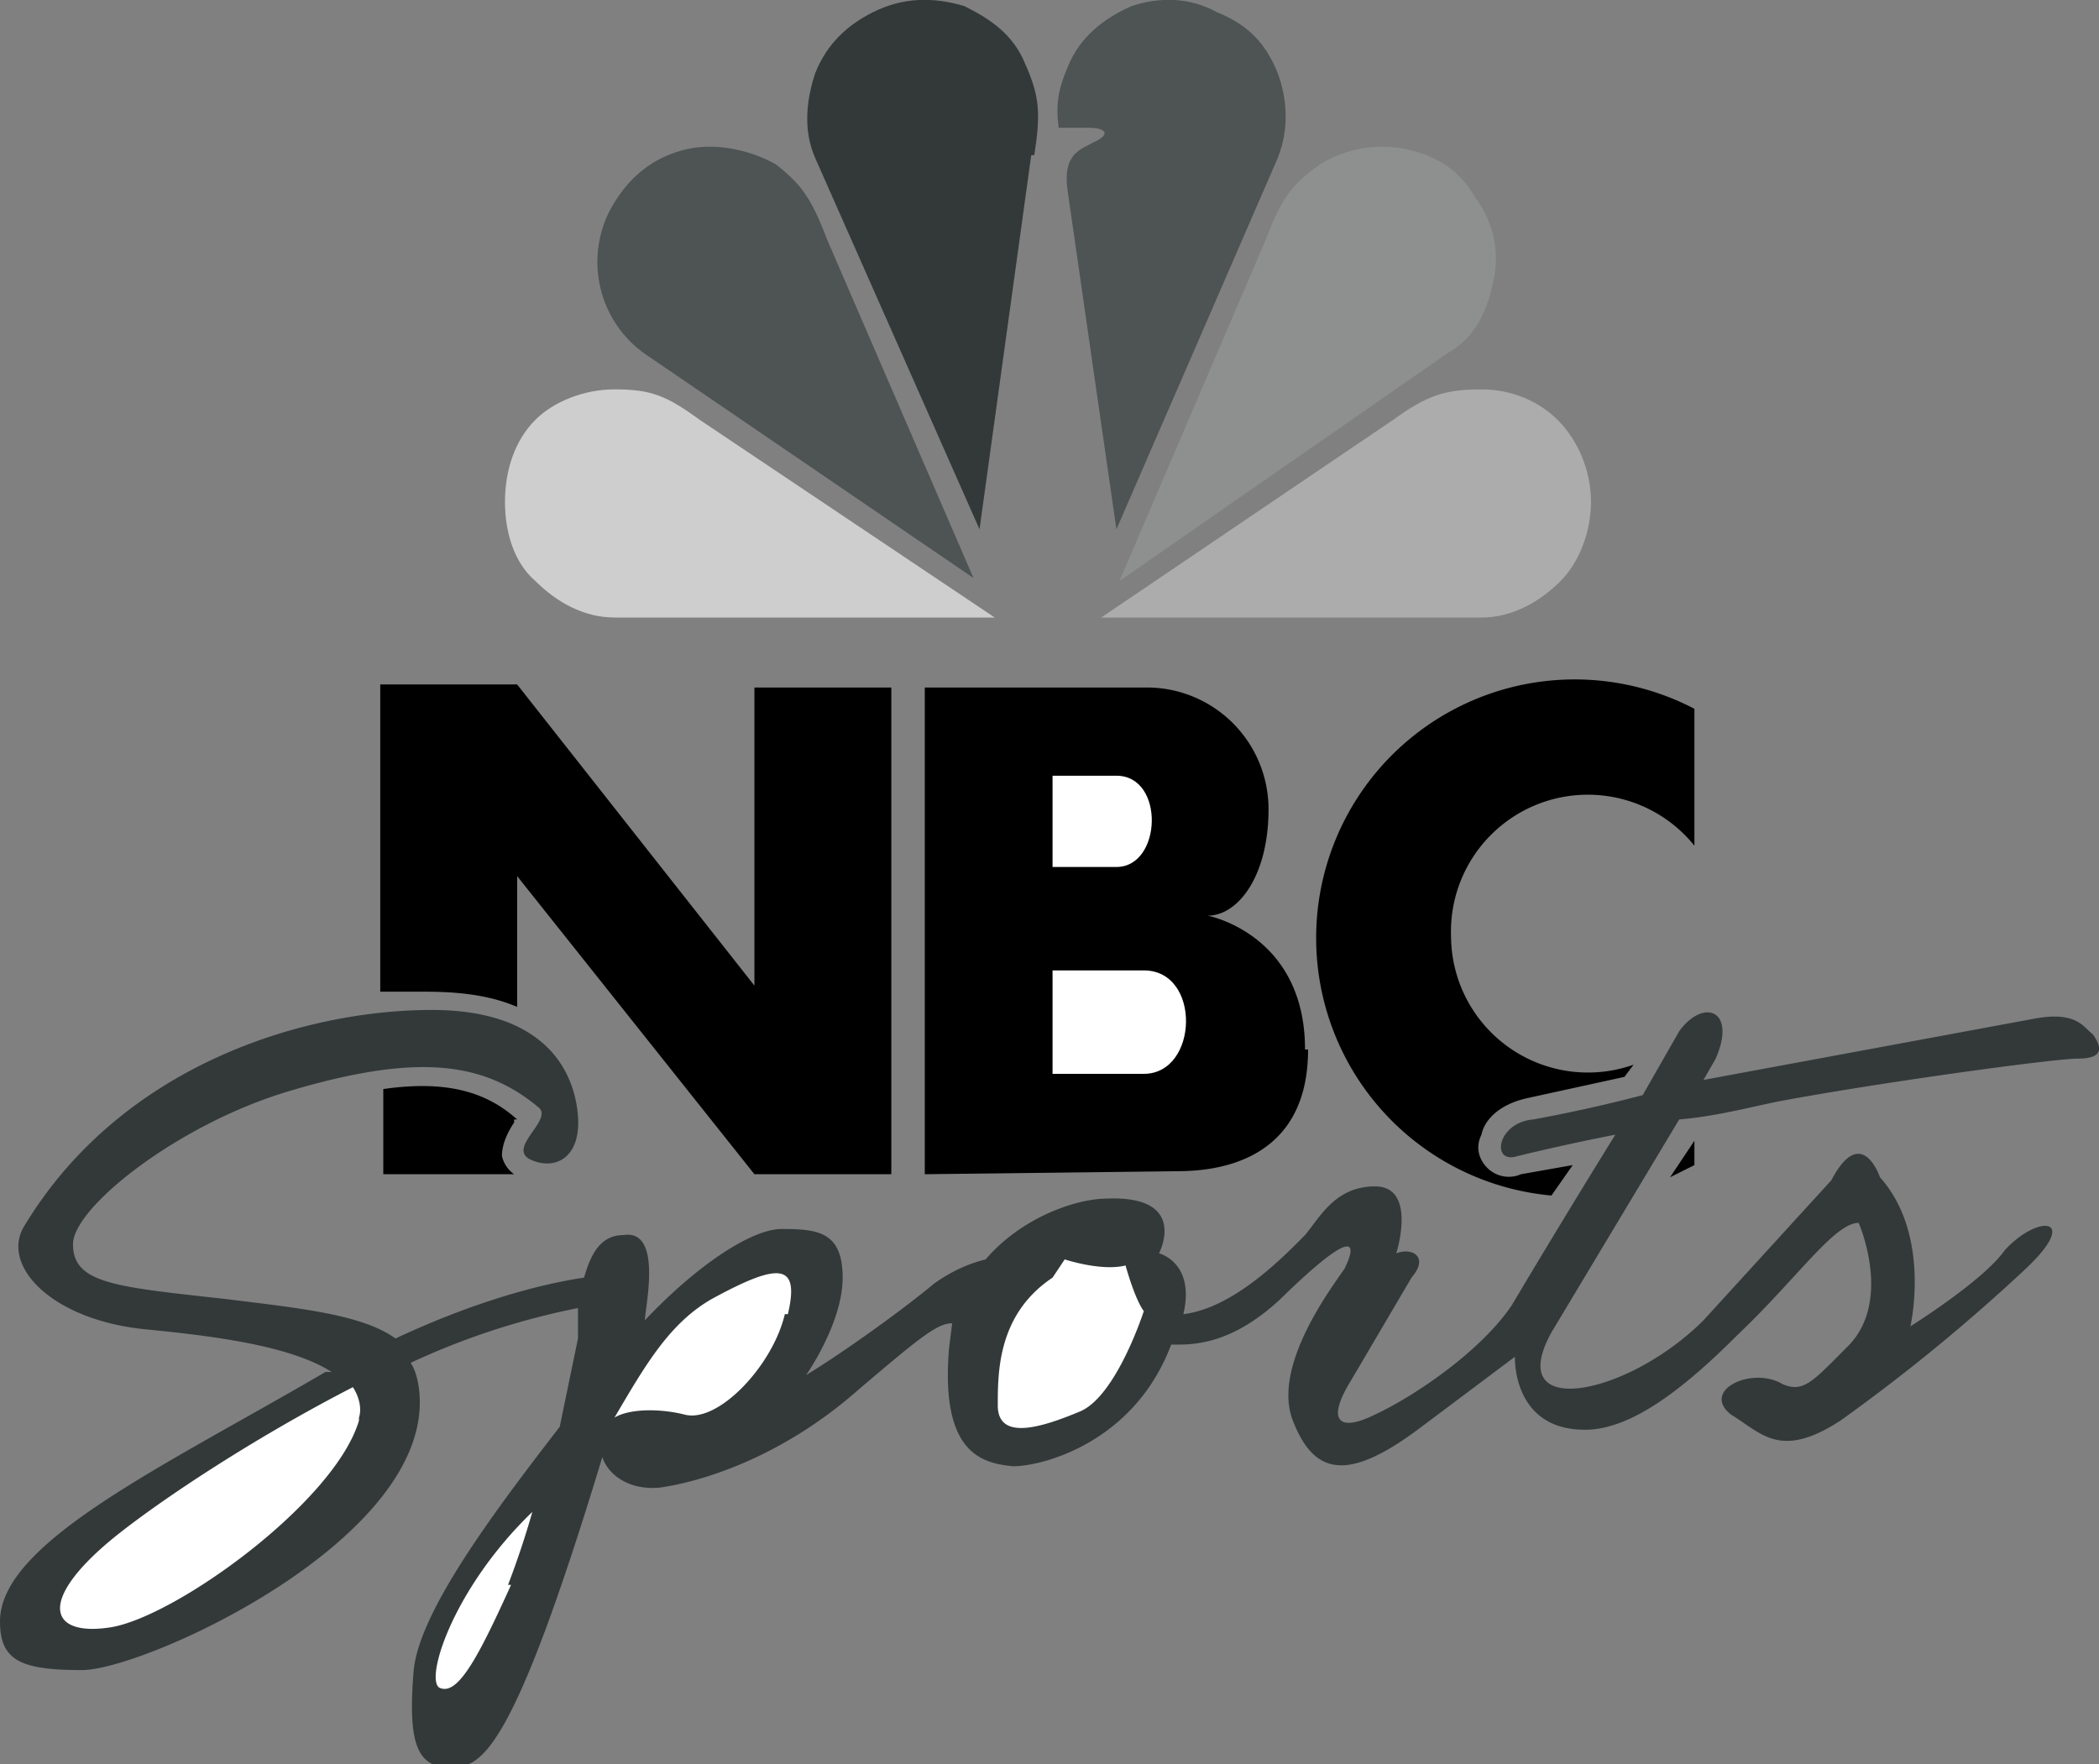 <svg width="69" height="58" fill="none" xmlns="http://www.w3.org/2000/svg"><rect width="100%" height="100%" fill="#808080" stroke="none"/><path fill-rule="evenodd" clip-rule="evenodd" d="M23 13.8c-1.1-.8-1.6-1-2.8-1-1 0-2 .4-2.6 1-.7.7-1 1.7-1 2.7 0 1 .3 2 1 2.6.7.7 1.6 1.2 2.6 1.2h12.5L23 13.8z" fill="#CECECE"/><path fill-rule="evenodd" clip-rule="evenodd" d="M27.2 7.9c-.5-1.3-.8-1.8-1.7-2.5-.9-.5-2-.7-2.9-.5-.9.2-1.7.7-2.3 1.6a3.7 3.7 0 001 5.2L32 19 27.2 7.9z" fill="#4E5353"/><path fill-rule="evenodd" clip-rule="evenodd" d="M34 5.1c.2-1.3.2-1.9-.3-3-.4-1-1.2-1.5-2-1.9-1-.3-2-.3-3 .2-.8.4-1.5 1-1.9 2-.3.9-.4 1.9 0 2.8l5.4 12.2 1.7-12.3z" fill="#333939"/><path fill-rule="evenodd" clip-rule="evenodd" d="M45.8 13.8c1.1-.8 1.7-1 2.9-1 1 0 1.9.4 2.5 1 .7.7 1.1 1.7 1.1 2.7 0 1-.4 2-1 2.6-.7.7-1.6 1.2-2.6 1.2H36.2l9.6-6.5z" fill="#ADACAC"/><path fill-rule="evenodd" clip-rule="evenodd" d="M41.6 7.9c.5-1.3.8-1.8 1.8-2.5.8-.5 1.8-.7 2.8-.5 1 .2 1.8.7 2.3 1.6.6.8.8 1.8.6 2.7-.2 1-.6 1.9-1.5 2.4l-10.8 7.5 4.8-11.2z" fill="#8E8F8F"/><path fill-rule="evenodd" clip-rule="evenodd" d="M42 2.4c-.4-1-1-1.6-2-2-.9-.5-1.9-.5-2.8-.2-.9.4-1.7 1-2.1 2-.3.7-.4 1.2-.3 2h1c.5 0 .8.2.1.5-.3.2-1 .3-.8 1.6l1.6 11.1L42 5.2c.4-1 .3-2 0-2.8z" fill="#4E5353"/><path fill-rule="evenodd" clip-rule="evenodd" d="M43 34.5c0 3.8-3.2 4-4.3 4l-8.3.1v-16h7.3a4 4 0 014 4c0 2.2-1 3.5-2 3.5 0 0 3.2.6 3.2 4.4z" fill="#000"/><path fill-rule="evenodd" clip-rule="evenodd" d="M34.6 25.5v3h2.1c1.5 0 1.6-3 0-3h-2.1zm0 6.4v3.4h3c1.8 0 1.9-3.4 0-3.4h-3z" fill="#fff"/><path fill-rule="evenodd" clip-rule="evenodd" d="M17 36.8c-1-.9-2.3-1.3-4.4-1v2.8h4.3a1 1 0 01-.4-.6c0-.4.2-.8.4-1.1v-.1zm-3-4.2c1.4 0 2.3.2 3 .5v-4.3l7.8 9.8h4.5v-16h-4.5v9.8L17 22.5h-4.5v10.1H14zm41.7 5.7v-.8l-.8 1.2.8-.4zm-4.7 1l.7-1-1.7.3a1 1 0 01-1.1-.2c-.3-.3-.4-.7-.2-1.1.1-.5.6-1 1.5-1.2l3.2-.7.3-.4a4.5 4.5 0 01-6-4.2 4.5 4.5 0 018-3v-4.5a8.5 8.5 0 10-4.7 16z" fill="#000"/><path fill-rule="evenodd" clip-rule="evenodd" d="M68.8 34c-.3-.2-.5-.8-2-.5l-10.8 2 .4-.7c.7-1.6-.4-2-1.2-.9L54 36a49 49 0 01-3.6.8c-1.2.1-1.4 1.5-.5 1.2a74 74 0 013.2-.7 371 371 0 00-3.4 5.6c-1 1.5-3.2 3-4.5 3.6-1.2.6-1.6.2-.8-1.1l2-3.4c.6-.7 0-1-.5-.8 0 0 .7-2.2-.7-2.2-1.3 0-1.8 1-2.3 1.6-.6.6-2.3 2.4-4 2.6.4-1.7-.8-2-.8-2s1-1.9-1.7-1.8c-1 0-2.8.6-4 2-.4.1-1 .3-1.7.8-1.2 1-3.2 2.4-4.2 3 0 0 1.2-1.7 1.2-3.2 0-1.5-.8-1.6-2-1.6-1 0-2.8 1.2-4.5 3 0-.4.6-3-.7-2.8-.8 0-1.1.7-1.3 1.4-.7.1-3 .5-6.2 2-1.1-.8-3.2-1-5.6-1.3-3.6-.4-5-.5-5-1.8 0-1.2 3.4-3.9 7-5 4.3-1.3 6.5-1 8.3.5.5.4-1 1.3-.3 1.7.8.4 1.7 0 1.6-1.4-.1-1.4-1-3.5-4.8-3.5C10 33.2 4 35 .8 40.3c-.8 1.3.9 3.1 4 3.4 2 .2 4.7.5 6.1 1.4h-.2C5.4 48.2 0 50.7 0 53.3c0 1.3.7 1.6 2.7 1.6s11.1-4.1 11.1-8.8c0-.5-.1-1-.3-1.3a24 24 0 015.5-1.8v-.2 1.2l-.6 2.9c-2 2.6-4.6 6-4.8 8-.2 2.4.1 3.2 1.2 3.2 1 0 2-.3 5-10.2.2.6.9 1.1 1.9 1 1.4-.2 4-1 6.5-3.2 2-1.7 2.6-2.2 3.1-2.2l-.1.8c-.3 3.5 1.1 3.8 2.1 3.9 1 0 4-.8 5.2-4 .6 0 2 .1 3.8-1.7 2.5-2.4 2.2-1.4 1.9-.8-.4.6-2.4 3.2-1.7 5 .7 1.8 1.8 2 4.1.3l3.2-2.4s-.1 2.4 2.3 2.4c1.5 0 3.2-1.3 5-3.1 2-1.9 3.2-3.7 4-3.7 0 0 1.1 2.5-.3 4-1.2 1.2-1.5 1.6-2.2 1.3-1-.6-2.7.2-1.7 1 1 .6 1.6 1.5 3.6.2a60 60 0 006.1-5c1.8-1.7.4-1.8-.7-.6-.7 1-3.1 2.5-3.1 2.5s.7-3-1-4.9c0 0-.6-1.8-1.6.1L56 43.4c-2.5 2.5-6.6 3.3-5 .4l4.2-7c1.2-.1 2.3-.4 3.3-.6 3.2-.6 9-1.4 9.8-1.4 1 0 .7-.5.5-.8z" fill="#333939"/><path fill-rule="evenodd" clip-rule="evenodd" d="M11.8 46.7c-.8 2.7-6.1 6.5-8.2 6.8-2 .3-2.4-.9.2-3 1.5-1.2 4.5-3.2 7.8-4.9.2.3.3.7.2 1zm5 5.4c-1 2.2-1.7 3.6-2.3 3.4-.6-.1.3-3.2 3-5.8a29 29 0 01-.8 2.4zm9-8.9c-.4 1.7-2.2 3.6-3.3 3.3-.8-.2-1.8-.2-2.3.1 1-1.7 1.8-3.1 3.2-3.9 2.2-1.2 2.9-1.2 2.5.5zm9.7 3.2c-1.2.5-2.7 1-2.7-.2 0-1.1 0-3 1.8-4.2l.4-.6s1.2.4 2 .2c0 0 .3 1.1.6 1.5 0 0-.9 2.8-2.1 3.3z" fill="#fff"/></svg>